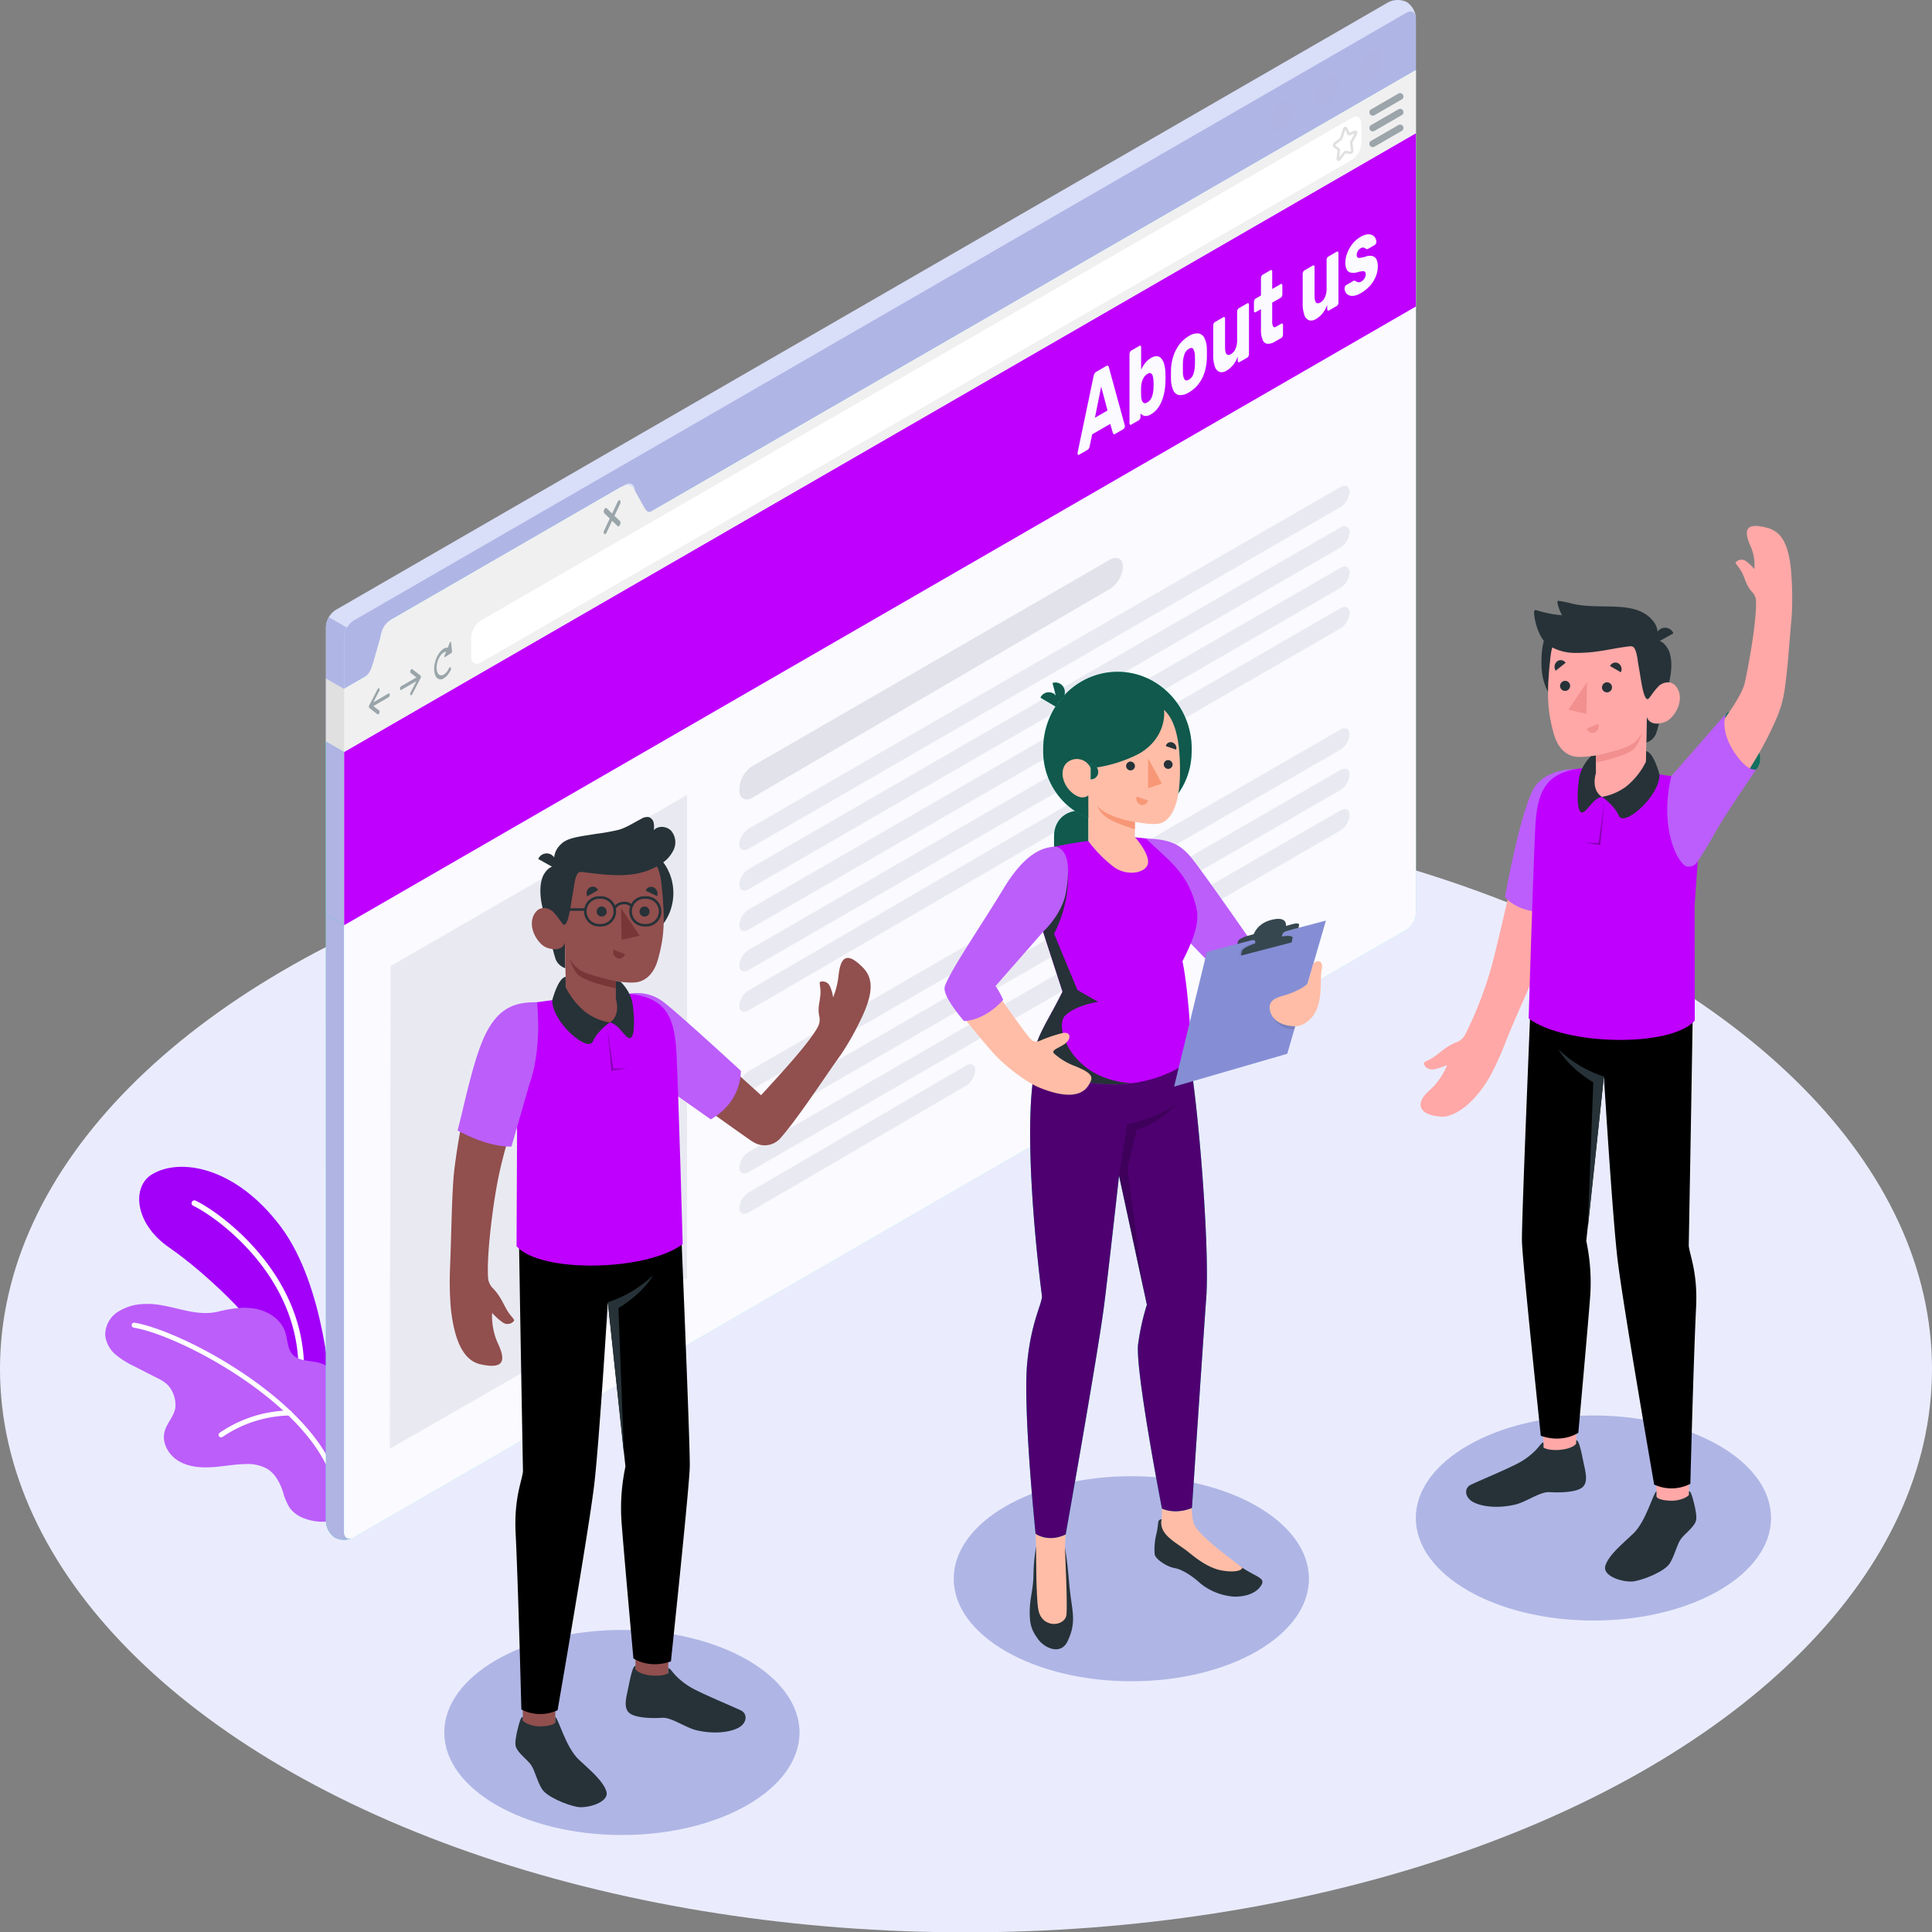 <svg xmlns="http://www.w3.org/2000/svg" width="679.146" height="679.26" viewBox="0 0 679.146 679.26">
  <rect x="0" y="0" width="679.146" height="679.26" fill="#808080" stroke="none"/>
  <g id="_3026239" data-name="3026239" transform="translate(-7.8 -17.291)">
    <g id="Floor" transform="translate(7.8 300.489)">
      <ellipse id="Floor_6_" cx="339.573" cy="198.031" rx="339.573" ry="198.031" fill="#eaecfd"/>
    </g>
    <g id="Shadows" transform="translate(163.974 514.865)">
      <ellipse id="Shadow_11_" cx="62.438" cy="36.044" rx="62.438" ry="36.044" transform="translate(179.078 21.346)" fill="#afb6e5"/>
      <ellipse id="Shadow_28_" cx="62.438" cy="36.044" rx="62.438" ry="36.044" transform="translate(341.516)" fill="#afb6e5"/>
      <ellipse id="Shadow_29_" cx="62.438" cy="36.044" rx="62.438" ry="36.044" transform="translate(0 75.391)" fill="#afb6e5"/>
    </g>
    <g id="Plants" transform="translate(44.777 427.45)">
      <g id="Plants_1_">
        <g id="XMLID_3168_" transform="translate(11.949)">
          <path id="XMLID_3172_" d="M122.231,492.465s-1.641-38.122-17.607-59.322-35.566-24.265-45.289-18.292c-7.084,4.352-6.129,17.264,6.139,25.7s35.909,29.895,39.6,43.918Z" transform="translate(-54.902 -412.154)" fill="#a200f9"/>
          <g id="XMLID_3169_" transform="translate(18.416 11.811)">
            <path id="XMLID_3170_" d="M111.053,486.467a.976.976,0,0,1-.924-1.028C111.77,450.859,81.418,429.3,73.2,425.41a.992.992,0,1,1,.841-1.8c8.466,4,39.752,26.238,38.059,61.909a1,1,0,0,1-1.039.945Z" transform="translate(-72.631 -423.525)" fill="#fff"/>
          </g>
        </g>
        <g id="XMLID_3162_" transform="translate(0 48.192)">
          <path id="XMLID_3167_" d="M115.083,478.629c-2.223-.322-4.373-.717-5.827-2.327-1.859-2.046-1.7-5.163-2.555-7.8-1.4-4.311-5.661-7.24-10.1-8.164s-9.058-.166-13.462.914c-8.9,2.181-17.451-3.293-26.374-2.649a17.825,17.825,0,0,0-9.037,2.825,9.626,9.626,0,0,0-4.321,8.092,10.305,10.305,0,0,0,3.677,6.866,30.825,30.825,0,0,0,6.752,4.217l7.822,3.989a13.934,13.934,0,0,1,3.636,2.358,10.428,10.428,0,0,1,2.732,8.341c-.6,2.981-3.054,5.318-3.781,8.279-.956,3.885,1.413,8.029,4.82,10.128s7.6,2.493,11.592,2.264,7.946-1.028,11.945-1.1a14.156,14.156,0,0,1,7.791,1.693c2.794,1.735,4.415,4.851,5.474,7.967a20.762,20.762,0,0,0,2.451,5.817,11.284,11.284,0,0,0,5.318,3.7,18.109,18.109,0,0,0,12.465-.021c3.3-1.267,4.913-5,6.139-8.216a28.567,28.567,0,0,0,1.735-10.543,67.588,67.588,0,0,0-6.139-26.768c-1.859-3.864-4.55-7.728-8.632-9.068A26.324,26.324,0,0,0,115.083,478.629Z" transform="translate(-43.398 -458.549)" fill="#bc5efa"/>
          <g id="XMLID_3165_" transform="translate(9.286 6.605)">
            <path id="XMLID_3166_" d="M123.379,519.828a.88.88,0,0,1-.831-.592c-9.307-26.685-53.36-49.922-69.471-52.581a.879.879,0,0,1,.28-1.735c16.412,2.711,61.337,26.446,70.842,53.734a.876.876,0,0,1-.54,1.122A.643.643,0,0,1,123.379,519.828Z" transform="translate(-52.338 -464.908)" fill="#fff"/>
          </g>
          <g id="XMLID_3163_" transform="translate(39.86 37.468)">
            <path id="XMLID_3164_" d="M82.653,504.062a.86.86,0,0,1-.7-.343.871.871,0,0,1,.166-1.236A44.53,44.53,0,0,1,106.6,494.62h.021a.883.883,0,0,1,.021,1.766,43.361,43.361,0,0,0-23.434,7.5A.936.936,0,0,1,82.653,504.062Z" transform="translate(-81.771 -494.62)" fill="#fff"/>
          </g>
        </g>
      </g>
    </g>
    <g id="Window" transform="translate(122.373 17.291)">
      <g id="XMLID_3538_">
        <g id="XMLID_4068_">
          <path id="XMLID_4261_" d="M121.3,557.827a7.291,7.291,0,0,1-3.189-5.775V237.606a7.542,7.542,0,0,1,3.407-5.9L491.453,18.142a7.314,7.314,0,0,1,6.6-.125,7.291,7.291,0,0,1,3.189,5.775V338.239a7.542,7.542,0,0,1-3.407,5.9L127.895,557.7A7.314,7.314,0,0,1,121.3,557.827Z" transform="translate(-118.1 -17.291)" fill="#d9def9"/>
          <path id="XMLID_4259_" d="M127.241,548.274a.409.409,0,0,1-.145.052,1.446,1.446,0,0,1-.332.125,1.749,1.749,0,0,1-.249.083,2.2,2.2,0,0,1-.467.114,1.04,1.04,0,0,1-.312.062c-.156.031-.343.062-.519.083a6.6,6.6,0,0,1-3.916-.675,7.259,7.259,0,0,1-3.189-5.765L118.1,268.2l6.4,3.7V546.02c0,1.537.769,2.441,1.89,2.441a1.732,1.732,0,0,0,.457-.062.125.125,0,0,0,.083-.021A1.37,1.37,0,0,0,127.241,548.274Z" transform="translate(-118.1 -7.572)" fill="#27debf"/>
          <path id="XMLID_2826_" d="M127.241,548.274a.409.409,0,0,1-.145.052,1.446,1.446,0,0,1-.332.125,1.749,1.749,0,0,1-.249.083,2.2,2.2,0,0,1-.467.114,1.04,1.04,0,0,1-.312.062c-.156.031-.343.062-.519.083a6.6,6.6,0,0,1-3.916-.675,7.259,7.259,0,0,1-3.189-5.765L118.1,268.2l6.4,3.7V546.02c0,1.537.769,2.441,1.89,2.441a1.732,1.732,0,0,0,.457-.062.125.125,0,0,0,.083-.021A1.37,1.37,0,0,0,127.241,548.274Z" transform="translate(-118.1 -7.572)" fill="#afb4e2"/>
          <path id="XMLID_2360_" d="M124.5,271.888l-6.4-3.687v60.88l6.4,3.729Z" transform="translate(-118.1 -7.572)" fill="#27debf"/>
          <path id="XMLID_2359_" d="M124.5,271.888l-6.4-3.687v60.88l6.4,3.729Z" transform="translate(-118.1 -7.572)" fill="#afb4e2"/>
          <path id="XMLID_4258_" d="M125.485,229.848a6.9,6.9,0,0,0-.987,3.345v40.324l-6.4-3.7v-40.3a2.581,2.581,0,0,1,.021-.405,8.6,8.6,0,0,1,.145-.852,8.319,8.319,0,0,1,.852-2.109Z" transform="translate(-118.1 -9.201)" fill="#afb6e5"/>
          <path id="XMLID_4257_" d="M500.989,23.641V41.829L229.816,198.377c-1.87,1.08-3.4.208-3.4-1.963v-6.887c0-2.171-1.527-3.054-3.407-1.963l-82.58,47.678a7.5,7.5,0,0,0-3.407,5.9v6.887a7.559,7.559,0,0,1-3.4,5.9l-9.369,5.412V241.152a7.559,7.559,0,0,1,3.4-5.9L497.592,21.667C499.462,20.587,500.989,21.47,500.989,23.641Z" transform="translate(-117.861 -17.139)" fill="#afb6e5"/>
          <path id="XMLID_4256_" d="M501,337.318a7.542,7.542,0,0,1-3.407,5.9L127.647,556.782c-1.87,1.08-3.4.208-3.4-1.963V258.551l9.369-5.412c1.87-1.08,4.924-17.6,6.8-18.676l81.208-46.878c1.891-1.08,6.316,11.1,8.185,10.013L500.989,41.06V63.2Z" transform="translate(-117.862 -16.37)" fill="#27debf"/>
          <path id="XMLID_2824_" d="M501,337.318a7.542,7.542,0,0,1-3.407,5.9L127.647,556.782c-1.87,1.08-3.4.208-3.4-1.963V258.551l9.369-5.412c1.87-1.08,4.924-17.6,6.8-18.676l81.208-46.878c1.891-1.08,6.316,11.1,8.185,10.013L500.989,41.06V63.2Z" transform="translate(-117.862 -16.37)" fill="#fff" opacity="0.9"/>
          <path id="XMLID_3171_" d="M501,337.318a7.542,7.542,0,0,1-3.407,5.9L127.647,556.782c-1.87,1.08-3.4.208-3.4-1.963V258.551l9.369-5.412c1.87-1.08,4.924-17.6,6.8-18.676l81.208-46.878c1.891-1.08,6.316,11.1,8.185,10.013L500.989,41.06V63.2Z" transform="translate(-117.862 -16.37)" fill="#fafaff"/>
          <path id="XMLID_2357_" d="M124.26,279.861v60.922L500.989,123.3V62.36Z" transform="translate(-117.861 -15.545)" fill="#bf00ff"/>
          <path id="XMLID_4249_" d="M500.989,41.06V63.2L124.26,280.686V258.551l7-4.051c1.87-1.08,2.5-2.732,3.4-5.9l2.368-8.237c.748-2.857,1.527-4.809,3.407-5.9l81.2-46.878c1.89-1.08,3.355-1.2,4.789,1.163l2.908,5.287c1.07,1.849,1.6,2.929,3.469,1.849Z" transform="translate(-117.861 -16.37)" fill="#f0f0f0"/>
          <g id="XMLID_4245_" transform="translate(332.042 17.324)">
            <path id="XMLID_4248_" d="M471.73,34.552c2.368-1.361,4.28-.26,4.28,2.472a9.472,9.472,0,0,1-4.28,7.417c-2.368,1.361-4.28.26-4.28-2.472A9.472,9.472,0,0,1,471.73,34.552Z" transform="translate(-436.61 -33.969)" fill="#afb4e2"/>
            <path id="XMLID_4247_" d="M456.89,43.1c2.368-1.361,4.28-.26,4.28,2.472a9.472,9.472,0,0,1-4.28,7.417c-2.368,1.361-4.28.26-4.28-2.472A9.476,9.476,0,0,1,456.89,43.1Z" transform="translate(-437.185 -33.638)" fill="#afb4e2"/>
            <path id="XMLID_4246_" d="M442.04,51.662c2.368-1.361,4.28-.26,4.28,2.472a9.472,9.472,0,0,1-4.28,7.417c-2.368,1.361-4.28.26-4.28-2.472A9.5,9.5,0,0,1,442.04,51.662Z" transform="translate(-437.76 -33.306)" fill="#afb4e2"/>
          </g>
          <path id="XMLID_4244_" d="M139.548,252.05l-5.339,3.085,2.036-3.916a.984.984,0,0,0,.042-.956c-.156-.187-.426-.052-.6.291l-2.9,5.578c0,.01,0,.01-.01.021a1.225,1.225,0,0,0-.073.208.15.15,0,0,0-.021.073,1.4,1.4,0,0,0-.042.291.629.629,0,0,0,.042.249c.01.021.021.021.021.042a.31.31,0,0,0,.073.114.01.01,0,0,0,.01.01l2.9,2.233a.234.234,0,0,0,.28,0,.92.92,0,0,0,.322-.415.861.861,0,0,0-.042-.914l-2.036-1.569,5.339-3.085a1.12,1.12,0,0,0,.426-.914C139.973,252.1,139.776,251.915,139.548,252.05Z" transform="translate(-117.537 -8.27)" fill="#455a64" opacity="0.5"/>
          <path id="XMLID_4223_" d="M143.6,249.725l5.339-3.085-2.036-1.569c-.177-.135-.2-.54-.042-.914s.426-.551.6-.415l2.9,2.233a.01.01,0,0,0,.01.01.429.429,0,0,1,.073.114.054.054,0,0,1,.021.042.831.831,0,0,1,.042.249.939.939,0,0,1-.042.291.15.15,0,0,0-.021.073,1.223,1.223,0,0,1-.073.208c0,.01,0,.01-.01.021l-2.9,5.578a.8.8,0,0,1-.28.322.23.23,0,0,1-.322-.042.984.984,0,0,1,.042-.956l2.036-3.916-5.339,3.085c-.239.135-.426-.052-.426-.415A1.12,1.12,0,0,1,143.6,249.725Z" transform="translate(-117.129 -8.521)" fill="#455a64" opacity="0.5"/>
          <path id="XMLID_4222_" d="M160.682,234.7c-.031-.322-.312-.28-.457.073l-.727,1.787c-1.246-.135-2.763,1.08-3.781,3.241-1.319,2.8-1.319,6.118,0,7.385a1.9,1.9,0,0,0,2.4.145,6.563,6.563,0,0,0,2.4-2.908.92.92,0,0,0,0-.935c-.166-.166-.436,0-.613.353-.987,2.088-2.6,3.023-3.584,2.067s-.987-3.428,0-5.516c.706-1.485,1.714-2.368,2.6-2.42l-.551,1.35c-.145.353-.01.675.208.53l2.181-1.423a.677.677,0,0,0,.239-.6Z" transform="translate(-116.681 -8.878)" fill="#455a64" opacity="0.5"/>
          <path id="XMLID_4221_" d="M215.88,192.055l1.953-4.124a1.272,1.272,0,0,0,0-1.288c-.229-.218-.6-.01-.831.478l-1.942,4.124-1.942-1.87c-.229-.218-.6-.01-.831.478a1.272,1.272,0,0,0,0,1.288l1.953,1.87-1.953,4.124a1.272,1.272,0,0,0,0,1.288.315.315,0,0,0,.415.021,1.06,1.06,0,0,0,.415-.509l1.942-4.124L217,195.68a.315.315,0,0,0,.415.021,1.06,1.06,0,0,0,.415-.509,1.272,1.272,0,0,0,0-1.288Z" transform="translate(-114.458 -10.734)" fill="#455a64" opacity="0.5"/>
          <path id="XMLID_4220_" d="M167.28,246.65v-6.887a7.542,7.542,0,0,1,3.407-5.9L476.761,57.247c1.88-1.08,3.407-.208,3.407,1.963V66.1a7.542,7.542,0,0,1-3.407,5.9L170.687,248.614C168.807,249.694,167.28,248.821,167.28,246.65Z" transform="translate(-116.195 -15.761)" fill="#fff"/>
          <g id="XMLID_4216_" transform="translate(353.928 44.528)">
            <path id="XMLID_4217_" d="M460.835,72.241a.627.627,0,0,1-.249-.052.79.79,0,0,1-.426-.883l.343-2.857c0-.01,0-.021.01-.021l-1.381-1a.771.771,0,0,1-.3-.644,1.381,1.381,0,0,1,.509-1.08l1.994-1.537a.453.453,0,0,0,.135-.229l.893-2.929a1.115,1.115,0,0,1,.883-.852.647.647,0,0,1,.644.395h0l.81,1.714,1.807-.7a.664.664,0,0,1,.748.166,1.089,1.089,0,0,1,.021,1.215l-1.444,2.711a.452.452,0,0,0-.062.249l.343,2.451a1.432,1.432,0,0,1-.384,1.111.816.816,0,0,1-.675.27l-1.787-.218-1.735,2.327A.876.876,0,0,1,460.835,72.241Zm-1.111-5.474,1.382,1a.834.834,0,0,1,.291.81l-.28,2.358,1.5-1.9a.859.859,0,0,1,.769-.374l1.787.218c-.031-.031.083-.239.062-.364l-.343-2.462a1.353,1.353,0,0,1,.156-.789l1.444-2.711-1.652.634a.661.661,0,0,1-.862-.343l-.748-1.579a.036.036,0,0,1-.01.021l-.893,2.929a1.36,1.36,0,0,1-.447.675l-1.994,1.537A.6.6,0,0,0,459.723,66.766Z" transform="translate(-458.83 -60.158)" fill="#e0e0e0"/>
          </g>
          <g id="XMLID_4071_" transform="translate(366.808 32.76)" opacity="0.5">
            <g id="XMLID_4207_" transform="translate(0)">
              <path id="XMLID_4214_" d="M472.4,56.714a1.164,1.164,0,0,1-1.018-.592,1.176,1.176,0,0,1,.436-1.61l9.577-5.526a1.18,1.18,0,1,1,1.174,2.046L473,56.558A1.2,1.2,0,0,1,472.4,56.714Z" transform="translate(-471.229 -48.829)" fill="#455a64"/>
            </g>
            <g id="XMLID_4201_" transform="translate(0 5.521)">
              <path id="XMLID_4203_" d="M472.4,62.034a1.164,1.164,0,0,1-1.018-.592,1.176,1.176,0,0,1,.436-1.61l9.577-5.526a1.18,1.18,0,1,1,1.174,2.046L473,61.878A1.2,1.2,0,0,1,472.4,62.034Z" transform="translate(-471.229 -54.144)" fill="#455a64"/>
            </g>
            <g id="XMLID_4072_" transform="translate(0 11.058)">
              <path id="XMLID_4073_" d="M472.4,67.364a1.164,1.164,0,0,1-1.018-.592,1.176,1.176,0,0,1,.436-1.61l9.577-5.526a1.18,1.18,0,1,1,1.174,2.046L473,67.208A1.2,1.2,0,0,1,472.4,67.364Z" transform="translate(-471.229 -59.474)" fill="#455a64"/>
            </g>
          </g>
          <path id="XMLID_4070_" d="M124.5,250.577v22.135l-6.4-3.687V246.9Z" transform="translate(-118.1 -8.397)" fill="#e0e0e0"/>
        </g>
        <g id="XMLID_3803_" transform="translate(264.223 82.373)">
          <g id="XMLID_8_">
            <path id="Path_2922" data-name="Path 2922" d="M372.969,172.358a.257.257,0,0,1-.343-.042.583.583,0,0,1-.156-.447,3.39,3.39,0,0,1,.021-.343l5.6-26.768a2.871,2.871,0,0,1,.3-.883,1.593,1.593,0,0,1,.634-.675l3.521-2.036c.27-.156.478-.177.634-.052a.9.9,0,0,1,.3.54l5.568,20.318a.824.824,0,0,1,.052.3,1.451,1.451,0,0,1-.156.623,1,1,0,0,1-.374.457l-2.929,1.693q-.358.2-.53.031a.738.738,0,0,1-.228-.364l-.925-3.2-6.357,3.667-.9,4.259a2.816,2.816,0,0,1-.218.623,1.327,1.327,0,0,1-.571.6Zm5.6-13.015,4.425-2.555-2.233-8.383Z" transform="translate(-372.47 -94.87)" fill="#fafaff"/>
            <path id="Path_2923" data-name="Path 2923" d="M397.6,158.379a3.392,3.392,0,0,1-2.223.592,2.453,2.453,0,0,1-1.465-.914v1.174a1.729,1.729,0,0,1-.177.758,1.136,1.136,0,0,1-.416.5l-2.69,1.558a.325.325,0,0,1-.426-.01.74.74,0,0,1-.166-.561V137.282a1.72,1.72,0,0,1,.166-.758,1.177,1.177,0,0,1,.426-.509l2.908-1.672a.325.325,0,0,1,.426.01.74.74,0,0,1,.166.561v7.842a11.432,11.432,0,0,1,1.444-2.389,7.039,7.039,0,0,1,2.036-1.776,3.7,3.7,0,0,1,2.109-.613,2.22,2.22,0,0,1,1.558.841,5.473,5.473,0,0,1,1,2.14,14.744,14.744,0,0,1,.405,3.324c.01.457.021.873.021,1.246s-.01.821-.021,1.319a21.516,21.516,0,0,1-.415,3.885,17.006,17.006,0,0,1-1.008,3.293,10.406,10.406,0,0,1-1.548,2.576A7.839,7.839,0,0,1,397.6,158.379Zm-1.288-4.176a3.473,3.473,0,0,0,1.267-1.246,5.824,5.824,0,0,0,.654-1.776,13.349,13.349,0,0,0,.249-2.088q.047-1.169,0-2.275a8.614,8.614,0,0,0-.249-1.8,1.541,1.541,0,0,0-.654-1.018c-.3-.166-.727-.093-1.267.218a3.515,3.515,0,0,0-1.215,1.195,5.857,5.857,0,0,0-.717,1.693,8.106,8.106,0,0,0-.26,1.859c-.01.478-.021.935-.021,1.371s.01.9.021,1.382a6.577,6.577,0,0,0,.239,1.693,1.553,1.553,0,0,0,.7.976C395.369,154.577,395.795,154.5,396.314,154.2Z" transform="translate(-371.789 -95.132)" fill="#fafaff"/>
            <path id="Path_2924" data-name="Path 2924" d="M410.375,150.854a5.441,5.441,0,0,1-3.365.956,2.754,2.754,0,0,1-2.1-1.631,9.608,9.608,0,0,1-.821-3.947c-.021-.478-.021-1.028-.021-1.652s.01-1.174.021-1.641a17.333,17.333,0,0,1,.862-4.934,13.7,13.7,0,0,1,2.129-4.051,11.4,11.4,0,0,1,3.293-2.9,5.36,5.36,0,0,1,3.324-.924,2.85,2.85,0,0,1,2.129,1.589,9.144,9.144,0,0,1,.862,3.937c.01.457.021,1,.021,1.62s-.01,1.184-.021,1.683a18.4,18.4,0,0,1-.821,4.892,12.941,12.941,0,0,1-2.1,4.051A11.508,11.508,0,0,1,410.375,150.854Zm0-4.477a3.544,3.544,0,0,0,1.558-1.891,10.59,10.59,0,0,0,.561-3.293c.01-.374.021-.873.021-1.485s-.01-1.091-.021-1.454a5.509,5.509,0,0,0-.561-2.628c-.322-.488-.841-.519-1.558-.1a3.613,3.613,0,0,0-1.548,1.9,9.83,9.83,0,0,0-.551,3.272c-.021.374-.021.873-.021,1.475s.01,1.1.021,1.454a5.123,5.123,0,0,0,.551,2.649C409.16,146.751,409.669,146.782,410.375,146.377Z" transform="translate(-371.246 -95.294)" fill="#fafaff"/>
            <path id="Path_2925" data-name="Path 2925" d="M423.034,143.615a2.99,2.99,0,0,1-2.42.447,2.836,2.836,0,0,1-1.652-1.849,11.822,11.822,0,0,1-.592-4.186V127.8a1.72,1.72,0,0,1,.166-.758,1.112,1.112,0,0,1,.426-.509l2.981-1.714a.326.326,0,0,1,.426.01.739.739,0,0,1,.166.561V135.4q0,3.6,2.1,2.379a3.844,3.844,0,0,0,1.558-1.839,7.216,7.216,0,0,0,.582-2.992V122.934a1.72,1.72,0,0,1,.166-.758,1.111,1.111,0,0,1,.426-.509l2.981-1.714a.326.326,0,0,1,.426.01.74.74,0,0,1,.166.561v17.233a1.72,1.72,0,0,1-.166.758,1.112,1.112,0,0,1-.426.509l-2.763,1.6a.326.326,0,0,1-.415-.021.738.738,0,0,1-.177-.561V138.65a10.445,10.445,0,0,1-1.61,2.929A8.124,8.124,0,0,1,423.034,143.615Z" transform="translate(-370.692 -95.69)" fill="#fafaff"/>
            <path id="Path_2926" data-name="Path 2926" d="M439.546,133.839a4.585,4.585,0,0,1-2.628.769,2.108,2.108,0,0,1-1.7-1.361,9.241,9.241,0,0,1-.592-3.781v-7.043l-1.859,1.07a.342.342,0,0,1-.436,0,.7.7,0,0,1-.177-.561v-2.971a1.729,1.729,0,0,1,.177-.758,1.128,1.128,0,0,1,.436-.509l1.859-1.07v-6.045a1.73,1.73,0,0,1,.177-.758,1.136,1.136,0,0,1,.415-.5l2.763-1.6a.325.325,0,0,1,.426.01.74.74,0,0,1,.166.561v6.045l2.981-1.714a.325.325,0,0,1,.426.01.784.784,0,0,1,.166.561v2.971a1.72,1.72,0,0,1-.166.758,1.111,1.111,0,0,1-.426.509l-2.981,1.714v6.523a3.834,3.834,0,0,0,.312,1.8c.208.374.561.415,1.049.125l1.839-1.059a.326.326,0,0,1,.426.01.739.739,0,0,1,.166.561v3.189a1.72,1.72,0,0,1-.166.758,1.111,1.111,0,0,1-.426.509Z" transform="translate(-370.158 -96.125)" fill="#fafaff"/>
            <path id="Path_2927" data-name="Path 2927" d="M453.314,126.135a2.99,2.99,0,0,1-2.42.447,2.836,2.836,0,0,1-1.652-1.849,11.822,11.822,0,0,1-.592-4.186V110.315a1.72,1.72,0,0,1,.166-.758,1.112,1.112,0,0,1,.426-.509l2.981-1.714a.326.326,0,0,1,.426.01.739.739,0,0,1,.166.561v10.013q0,3.6,2.1,2.379a3.843,3.843,0,0,0,1.558-1.839,7.054,7.054,0,0,0,.582-2.992V105.454a1.72,1.72,0,0,1,.166-.758,1.112,1.112,0,0,1,.426-.509l2.981-1.714a.326.326,0,0,1,.426.01.74.74,0,0,1,.166.561v17.233a1.72,1.72,0,0,1-.166.758,1.112,1.112,0,0,1-.426.509l-2.763,1.6a.326.326,0,0,1-.416-.021.739.739,0,0,1-.177-.561V121.17a10.444,10.444,0,0,1-1.61,2.929A8.286,8.286,0,0,1,453.314,126.135Z" transform="translate(-369.519 -96.367)" fill="#fafaff"/>
            <path id="Path_2928" data-name="Path 2928" d="M468.575,117.23a6.762,6.762,0,0,1-2.628.987,3.085,3.085,0,0,1-1.766-.28,2.415,2.415,0,0,1-1.008-1.008,2.785,2.785,0,0,1-.353-1.2,1.625,1.625,0,0,1,.166-.779,1.119,1.119,0,0,1,.405-.509l2.711-1.568c.052-.031.083-.042.114-.031a1.192,1.192,0,0,1,.145.062,2.066,2.066,0,0,1,.623.28,1.806,1.806,0,0,0,.717.27,1.571,1.571,0,0,0,.976-.27,3.377,3.377,0,0,0,1.122-1.049,2.579,2.579,0,0,0,.457-1.475,1.33,1.33,0,0,0-.218-.852,1.072,1.072,0,0,0-.873-.249,8.344,8.344,0,0,0-1.963.405,5.227,5.227,0,0,1-2.171.093A2.039,2.039,0,0,1,463.6,109a5.121,5.121,0,0,1-.5-2.514,9.576,9.576,0,0,1,.613-3.179,12.188,12.188,0,0,1,1.807-3.262,9.934,9.934,0,0,1,2.929-2.555,5.964,5.964,0,0,1,2.389-.883,3.09,3.09,0,0,1,1.714.27,2.525,2.525,0,0,1,1.06.966A2.681,2.681,0,0,1,474,99.093a1.429,1.429,0,0,1-.145.727,1.053,1.053,0,0,1-.384.5l-2.472,1.433a.321.321,0,0,1-.187.052.4.4,0,0,1-.166-.031,1.556,1.556,0,0,1-.571-.26,1.579,1.579,0,0,0-.665-.27,1.449,1.449,0,0,0-.956.26,2.609,2.609,0,0,0-1,1.018,2.752,2.752,0,0,0-.353,1.34,1.2,1.2,0,0,0,.208.758c.135.2.415.28.831.249a10.013,10.013,0,0,0,1.963-.405,4.166,4.166,0,0,1,2.618-.208,2.207,2.207,0,0,1,1.382,1.288,5.82,5.82,0,0,1,.405,2.275,9.751,9.751,0,0,1-.675,3.511,11.072,11.072,0,0,1-2.015,3.272A12.7,12.7,0,0,1,468.575,117.23Z" transform="translate(-368.97 -96.592)" fill="#fafaff"/>
          </g>
        </g>
        <g id="XMLID_3542_" transform="translate(22.437 170.754)">
          <path id="XMLID_3210_" d="M140,346.463,244.2,286.31V456.164L139.7,516.151Z" transform="translate(-139.7 -177.624)" fill="#555a75" opacity="0.1"/>
          <g id="XMLID_3281_" transform="translate(122.872)">
            <path id="XMLID_3211_" d="M262.58,279.29l125.7-72.566c2.524-1.454,4.57-.353,4.57,2.472a10.041,10.041,0,0,1-4.56,7.78L262.57,290.363c-2.524,1.475-4.56.3-4.56-2.618v-.53A10.053,10.053,0,0,1,262.58,279.29Z" transform="translate(-257.989 -180.732)" fill="#555a75" opacity="0.15"/>
            <path id="XMLID_3279_" d="M261.272,302.225,469.259,182.148c1.807-1.039,3.262-.3,3.262,1.652a7,7,0,0,1-3.272,5.422L261.262,309.3c-1.807,1.039-3.272.3-3.272-1.652A7.008,7.008,0,0,1,261.272,302.225Z" transform="translate(-257.99 -181.677)" fill="#555a75" opacity="0.1"/>
            <path id="XMLID_3283_" d="M261.272,315.905,469.259,195.828c1.807-1.039,3.262-.3,3.262,1.652a7,7,0,0,1-3.272,5.422L261.262,322.979c-1.807,1.039-3.272.3-3.272-1.652A7.008,7.008,0,0,1,261.272,315.905Z" transform="translate(-257.99 -181.147)" fill="#555a75" opacity="0.1"/>
            <path id="XMLID_3291_" d="M261.272,329.575,469.258,209.5c1.807-1.039,3.262-.3,3.262,1.652a7,7,0,0,1-3.272,5.422L261.272,336.66c-1.807,1.039-3.272.3-3.272-1.652A7.031,7.031,0,0,1,261.272,329.575Z" transform="translate(-257.99 -180.617)" fill="#555a75" opacity="0.1"/>
            <path id="XMLID_3292_" d="M261.272,343.255,469.259,223.178c1.807-1.039,3.262-.3,3.262,1.652a7,7,0,0,1-3.272,5.422L261.262,350.329c-1.807,1.039-3.272.3-3.272-1.652A7.024,7.024,0,0,1,261.272,343.255Z" transform="translate(-257.99 -180.088)" fill="#555a75" opacity="0.1"/>
            <path id="XMLID_3293_" d="M261.272,355.607l145.111-84.449c1.807-1.039,3.262-.3,3.262,1.652a7,7,0,0,1-3.272,5.422L261.262,362.681c-1.807,1.039-3.272.3-3.272-1.652A7.024,7.024,0,0,1,261.272,355.607Z" transform="translate(-257.99 -178.229)" fill="#555a75" opacity="0.1"/>
            <path id="XMLID_3543_" d="M261.272,384.3,469.259,264.218c1.807-1.039,3.262-.3,3.262,1.652a7,7,0,0,1-3.272,5.422L261.262,391.369c-1.807,1.039-3.272.3-3.272-1.652A7.008,7.008,0,0,1,261.272,384.3Z" transform="translate(-257.99 -178.498)" fill="#555a75" opacity="0.1"/>
            <path id="XMLID_3544_" d="M261.272,397.975,469.259,277.9c1.807-1.039,3.262-.3,3.262,1.652a7,7,0,0,1-3.272,5.422L261.262,405.049c-1.807,1.039-3.272.3-3.272-1.652A7.008,7.008,0,0,1,261.272,397.975Z" transform="translate(-257.99 -177.968)" fill="#555a75" opacity="0.1"/>
            <path id="XMLID_3553_" d="M261.272,411.655,469.259,291.578c1.807-1.039,3.262-.3,3.262,1.652a7,7,0,0,1-3.272,5.422L261.262,418.729c-1.807,1.039-3.272.3-3.272-1.652A7.035,7.035,0,0,1,261.272,411.655Z" transform="translate(-257.99 -177.438)" fill="#555a75" opacity="0.1"/>
            <path id="XMLID_3554_" d="M261.272,422.521l76.409-44.6c1.807-1.039,3.262-.3,3.262,1.652a7,7,0,0,1-3.272,5.422l-76.409,44.6c-1.807,1.039-3.272.3-3.272-1.652A7.035,7.035,0,0,1,261.272,422.521Z" transform="translate(-257.99 -174.094)" fill="#555a75" opacity="0.1"/>
          </g>
        </g>
      </g>
    </g>
    <g id="Character_3" transform="translate(507.178 202.174)">
      <g id="XMLID_3461_">
        <g id="XMLID_3988_" transform="translate(0 85.47)">
          <path id="XMLID_3991_" d="M530.265,344.813c11.052-35.888,21.813-59.52,10.855-66.843h0c-10.211,1.891-14.781,6.939-16.952,20.4-2.275,14.116-7.011,33.78-9.775,45.143a133.688,133.688,0,0,1-10.19,27.4,5.775,5.775,0,0,1-3.012,2.649c-3.407,1.33-5.048,3.075-7.822,5.059-2.181,1.558-3.781,1.724-3.677,2.379.125.841,1.111,2.348,3.417,2.1a21.156,21.156,0,0,0,4.757-1.527,23.688,23.688,0,0,1-5.952,8.694c-5.339,4.467-4.55,8.944,4.061,9.463,3.085.187,10.221-2.628,16.838-13.9a110.638,110.638,0,0,0,5.9-12.995C523.327,361.318,528.053,351.99,530.265,344.813Z" transform="translate(-488.555 -277.546)" fill="#ffa8a7"/>
          <path id="XMLID_3990_" d="M541.966,277.57s-8.507-.447-13.659,5.246-11.177,39.669-11.177,39.669,5.651,7.759,20.536,4.581Z" transform="translate(-487.449 -277.562)" fill="#bc5efc"/>
          <path id="XMLID_3989_" d="M541.966,277.57s-8.507-.447-13.659,5.246-11.177,39.669-11.177,39.669,5.651,7.759,20.536,4.581Z" transform="translate(-487.449 -277.562)" fill="#bc5efb" opacity="0.3"/>
        </g>
        <g id="XMLID_3945_" transform="translate(16.005 150.046)">
          <rect id="XMLID_3987_" width="11.426" height="20.37" transform="translate(66.901 176.492)" fill="#ffa8a7"/>
          <path id="XMLID_3986_" d="M541.677,509.394l-11.416.416-.571-21.564,11.987-.405Z" transform="translate(-502.967 -333.993)" fill="#ffa8a7"/>
          <path id="XMLID_3985_" d="M583.159,339.855c0,11.364-1.672,102.8-1.672,102.8.27,3.272,3.21,9.3,2.576,21.855-.862,17.056-2.015,61.888-2.015,61.888a14.5,14.5,0,0,1-12.725.26s-10.8-62.085-12.849-79c-1.786-14.75-4.82-64.433-4.82-64.433L545.463,441a70.172,70.172,0,0,1,1.413,18.915c-.53,7.822-4.207,48.54-4.207,48.54s-5.381,3.8-13.192,1.049c0,0-6.5-61.327-6.627-68.5-.145-8.175,3.8-101.266,3.8-101.266Z" transform="translate(-503.232 -339.73)"/>
          <path id="XMLID_3984_" d="M569.044,523.654v-1.7c-1.091.5-3.636,10.585-8.165,14.9-3.6,3.428-8.518,7.375-9.774,11.2-1.3,3.968,6.845,6.16,10.211,5.536,3.916-.717,10.689-3.594,12.392-6.253s2.5-6.586,3.885-8.528,4.57-4.124,5.318-6.378c.416-1.236-.073-3.958-.654-6.243-.53-2.109-1.1-4.415-1.8-4.217v1.3c-.831.956-3.127,1.911-5.713,2.015C573.085,525.336,569.023,524.983,569.044,523.654Z" transform="translate(-502.143 -332.672)" fill="#263238"/>
          <path id="XMLID_3983_" d="M531.133,505.479c-.592.021-1.08.893-2.389,2.368a24.847,24.847,0,0,1-6.721,5.038c-4.28,2.233-12.6,5.661-16.36,7.427-2.348,1.1-2.244,4.061.187,5.744s8.3,2.9,15.342,1.257c3.843-.893,8.84-4.591,12-4.383s9.079.156,11.416-1.527,1.4-5.256.738-8.331c-.717-3.355-1.62-8.59-2.69-8.362v1.153c-1.371,2.171-8.466,3.043-11.478,1.454Z" transform="translate(-503.963 -333.34)" fill="#263238"/>
          <path id="XMLID_3980_" d="M551.173,381.974a41.848,41.848,0,0,1-15.914-9.5s3.075,5.983,12.195,11.561L545.5,435.615Z" transform="translate(-502.751 -338.462)" fill="#263238"/>
        </g>
        <g id="XMLID_3920_" transform="translate(37.981 85.125)">
          <path id="XMLID_3931_" d="M577.129,280.294s8.944.821,8.31,17.846l-1.974,27.132.052,40.718c-8.4,9.515-45.642,8.819-58.4-.758,0,0,1.444-48.187,2.306-66.728.613-13.182,3.646-19.819,16.6-21.273l15.934.7Z" transform="translate(-525.12 -277.23)" fill="#bf00ff"/>
          <path id="XMLID_3921_" d="M551,288.78l-2.046,14.3L544.18,303l5.391.841Z" transform="translate(-524.382 -276.783)" opacity="0.3"/>
        </g>
        <g id="XMLID_3860_" transform="translate(39.878 26.332)">
          <path id="XMLID_3880_" d="M563.49,243.89c0,9.785-7.614,17.71-17,17.71s-16.589-7.936-17-17.71c-.748-17.295,7.614-17.71,17-17.71S563.49,234.106,563.49,243.89Z" transform="translate(-526.85 -220.414)" fill="#263238"/>
          <g id="XMLID_3871_">
            <path id="XMLID_3879_" d="M571.816,251.69s-2.607,12.766-3.656,14.864a5.564,5.564,0,0,1-3.21,2.69l.187-8.985Z" transform="translate(-525.475 -219.426)" fill="#263238"/>
            <path id="XMLID_3878_" d="M568.461,234.081s1.87-.467,3.854,2.638c1.7,2.659,2.088,8.642-.582,15.654l-4.913.592Z" transform="translate(-525.402 -220.109)" fill="#263238"/>
            <path id="XMLID_3877_" d="M566.717,253.258c.987.613,2.389-1.361,3.6-2.68s5.183-3.137,7.157,1.2c2.015,4.425-1.745,10.273-4.872,11.291-5.381,1.755-6.191-1.839-6.191-1.839L566,281.459c-7.147,11.052-23.33,10.657-17.513-.53l.01-6.149s-4.872.769-7.25.384c-3.958-.634-6.451-3.885-7.645-8.351-1.932-7.167-2.659-12.953-1.028-27.049,1.8-15.446,19.05-15.612,28.368-9.5S566.717,253.258,566.717,253.258Z" transform="translate(-526.764 -220.401)" fill="#ffa8a7"/>
            <path id="XMLID_3876_" d="M565.4,275.188a25.932,25.932,0,0,1-7,8.767,19.767,19.767,0,0,1-8.466,3.594s4.2,2.773,5.973,6.71,14.355-6.887,14.241-14.563c0,0-1.974-7.707-4.674-8.206Z" transform="translate(-526.056 -218.659)" fill="#263238"/>
            <path id="XMLID_3875_" d="M550.248,287.492s-3.874-1.922-2.14-8.372l.01-6.149-1.7.229a14.869,14.869,0,0,0-4.082,7.074c-.384,1.766-1.34,10.689.353,12.465C544.255,294.358,546.779,287.969,550.248,287.492Z" transform="translate(-526.375 -218.602)" fill="#263238"/>
            <path id="XMLID_3874_" d="M560.283,236.637a2.607,2.607,0,0,1,1.33.083c1.465.665,1.776,5.214,2.036,6.523.862,4.425,1.579,11.925,3.251,11.956.5.01,2.379-3.251,3.6-4.4,1.7-1.61-.488-16.194-.488-16.194a7.129,7.129,0,0,0-1.641-7.375c-3.054-3.511-7.863-4.28-12.257-4.519-5.173-.28-10.429.1-15.529-1.028a41.325,41.325,0,0,0-4.861-1.039.6.6,0,0,0-.447.073c-.166.135-.145.395-.1.6a15.592,15.592,0,0,0,1.61,4.373,39.757,39.757,0,0,1-8.943-1.755.863.863,0,0,0-.509-.052c-.343.1-.405.561-.384.914.208,3.667,1.942,9.172,4.913,11.333a17.143,17.143,0,0,0,8.829,2.784C548.7,239.109,553.666,237.426,560.283,236.637Z" transform="translate(-526.947 -220.629)" fill="#263238"/>
            <path id="XMLID_3873_" d="M568.4,235.017l5.962-3.334a3.23,3.23,0,0,0-4.508-1.558A3.8,3.8,0,0,0,568.4,235.017Z" transform="translate(-525.355 -220.277)" fill="#263238"/>
            <path id="XMLID_3872_" d="M547.89,273.267s8.84-1.849,11.925-3.563a10.361,10.361,0,0,0,4.269-4.4,14.83,14.83,0,0,1-2.431,5.194c-2.254,3.012-13.763,5.225-13.763,5.225Z" transform="translate(-526.135 -218.899)" fill="#f28f8f"/>
          </g>
          <g id="XMLID_3861_" transform="translate(7.208 20.835)">
            <path id="XMLID_3870_" d="M549.93,250.112a1.772,1.772,0,1,0,1.766-1.922A1.84,1.84,0,0,0,549.93,250.112Z" transform="translate(-533.265 -240.396)" fill="#263238"/>
            <path id="XMLID_3869_" d="M552.67,242.736l3.791,2.181a2.4,2.4,0,0,0-.883-3.137A2.07,2.07,0,0,0,552.67,242.736Z" transform="translate(-533.159 -240.655)" fill="#263238"/>
            <path id="XMLID_3868_" d="M548.811,262.31l-4.041,1.579a2.1,2.1,0,0,0,2.742,1.392A2.391,2.391,0,0,0,548.811,262.31Z" transform="translate(-533.465 -239.85)" fill="#f28f8f"/>
            <path id="XMLID_3864_" d="M534.306,244.4l3.459-2.773a2.038,2.038,0,0,0-3-.478A2.448,2.448,0,0,0,534.306,244.4Z" transform="translate(-533.886 -240.687)" fill="#263238"/>
            <path id="XMLID_3863_" d="M535.75,249.612a1.772,1.772,0,1,0,1.766-1.922A1.84,1.84,0,0,0,535.75,249.612Z" transform="translate(-533.814 -240.416)" fill="#263238"/>
            <path id="XMLID_3862_" d="M545.114,248.11l-.2,11.187-6.347-1.454Z" transform="translate(-533.705 -240.4)" fill="#f28f8f"/>
          </g>
        </g>
        <g id="XMLID_3463_" transform="translate(86.719)">
          <path id="XMLID_3856_" d="M591.98,258.961c2.545-3.376,7.707,4.124,10.1,9.3s2.42,8.1.467,10.159-5.651.81-9.359-4.093S590.525,261.465,591.98,258.961Z" transform="translate(-571.32 -192.845)" fill="#27debf"/>
          <path id="XMLID_3854_" d="M591.98,258.961c2.545-3.376,7.707,4.124,10.1,9.3s2.42,8.1.467,10.159-5.651.81-9.359-4.093S590.525,261.465,591.98,258.961Z" transform="translate(-571.32 -192.845)" opacity="0.5"/>
          <g id="XMLID_3852_" transform="translate(1.435)">
            <path id="XMLID_3853_" d="M610.6,262.4c-9,21.18-21.647,33.021-27.308,46.618-7.417-.509-13.192-18.4-7.676-26.062,0,0,21.7-23.5,23.662-32.731,1.745-8.2,4.093-21.72,3.885-28.638a4.792,4.792,0,0,0-1.33-3.075c-2.275-2.451-2.275-4.415-3.739-7.126-1.143-2.109-2.389-2.9-2.036-3.376a2.727,2.727,0,0,1,3.7-.27,14.027,14.027,0,0,1,2.8,2.69,15.583,15.583,0,0,0-1.278-7.936c-2.524-5.7-1.911-8.6,5.775-6.575,4.82,1.267,7.842,5.287,8.57,16.869a114.74,114.74,0,0,1,.083,14.47c-.831,8.912-1.371,18.209-2.472,25.594A39.334,39.334,0,0,1,610.6,262.4Z" transform="translate(-573.422 -195.279)" fill="#ffa8a7"/>
          </g>
          <path id="XMLID_3683_" d="M573.473,280.756l19.144-21.876s-2.275,5.339,2.711,13.1,7.946,6.419,7.946,6.419-11.3,16.5-14.324,22.011-6.17,10.18-6.17,10.18a3.62,3.62,0,0,1-3.573,1.953C576.382,312.531,568.934,300.066,573.473,280.756Z" transform="translate(-572.041 -192.816)" fill="#bc5efb"/>
          <path id="XMLID_3464_" d="M573.473,280.756l19.144-21.876s-2.275,5.339,2.711,13.1,7.946,6.419,7.946,6.419-11.3,16.5-14.324,22.011-6.17,10.18-6.17,10.18a3.62,3.62,0,0,1-3.573,1.953C576.382,312.531,568.934,300.066,573.473,280.756Z" transform="translate(-572.041 -192.816)" fill="#bc5efb" opacity="0.3"/>
        </g>
      </g>
    </g>
    <g id="Character_2" transform="translate(339.835 253.436)">
      <g id="XMLID_3992_" transform="translate(0)">
        <g id="XMLID_4622_" transform="translate(70.735 58.575)">
          <g id="XMLID_4625_" transform="translate(16.35 27.277)">
            <path id="XMLID_4626_" d="M424.43,327.28l9.016,12-9.681,11.1L411.29,335.787Z" transform="translate(-411.29 -327.28)" fill="#f28f8f"/>
          </g>
          <g id="XMLID_4623_">
            <path id="XMLID_4624_" d="M395.55,301.02c7.863.364,11.6,1.579,15.726,6.43,4.02,4.737,24.7,34.611,24.7,34.611s-3.636,10.2-11.6,9.328l-14.48-14.927Z" transform="translate(-395.55 -301.02)" fill="#bc5efa"/>
          </g>
        </g>
        <g id="XMLID_4609_" transform="translate(28.722 129.063)">
          <g id="XMLID_4617_" transform="translate(0.827 133.145)">
            <path id="XMLID_4619_" d="M358.5,540.88a57.648,57.648,0,0,0-.9,9.463c-.114,5.744-1.163,7.78-1.309,12.5-.156,5.391.769,7.406,2.96,10.429s7.926,5.775,10.346.654c2.451-5.183,2.109-8.476,1.34-13.753-.8-5.464-.9-8.486-1.371-12.652-.405-3.677-.9-6.461-.9-6.461Z" transform="translate(-355.885 -495.363)" fill="#263238"/>
            <path id="XMLID_4618_" d="M374.826,497.4,355.9,497.06c.28,12.631,2.285,33.666,2.618,45.517.062,2.233-.052,17.336.789,21.928,1.267,6.9,9.453,5.962,9.889,1.839s-.53-21.761-.5-23.59c-.073-7.6,3.49-27.443,5.36-41.093C374.14,501,374.743,498.057,374.826,497.4Z" transform="translate(-355.9 -497.06)" fill="#ffbda7"/>
          </g>
          <g id="XMLID_4612_" transform="translate(43.82 133.145)">
            <path id="XMLID_4614_" d="M400.995,531.42s-.976.052-1.132.852c-.187.945-.229,2.451-.623,4.01a22.466,22.466,0,0,0-.675,7.489c.332,1.766,4.352,4.394,7.1,4.851s6.638,3.189,8.8,5.214a21.09,21.09,0,0,0,12.236,4.809c4.6-.031,7.8-1.527,9.317-3.989,1.579-2.566-1.382-2.763-6.638-6.17-1.195-.779-2.555-1.652-4.082-2.649-8.32-5.443-11.374-8.351-13.722-13.794Z" transform="translate(-397.245 -495.729)" fill="#263238"/>
            <path id="XMLID_4613_" d="M411.7,529.791c-.135-3.916,1.87-32.731,1.87-32.731l-16.277,1.828c3.854,22.977,4.165,30.8,3.719,34.143h0a3.344,3.344,0,0,0-.1.966c.021,4.467,5.048,6.866,8.985,9.847,1.548,1.174,5.536,4.8,10.221,6.388,3.023,1.028,8.622,1.423,9.338-.416-4.778-3.656-11.291-8.424-15.093-12.589C412.528,535.234,411.843,533.707,411.7,529.791Z" transform="translate(-397.29 -497.06)" fill="#ffbda7"/>
          </g>
          <path id="XMLID_4611_" d="M360.325,371.705c-8.881,19.393.322,87.732.322,87.732-.27,3.147-3.864,9.338-5.2,23.195-1.589,16.37,2.929,60.195,2.929,60.195s4.321,3.231,10.6.229c0,0,11.457-64.391,13.514-80.668,1.787-14.2,5.235-45.434,5.235-45.434l9.775,45.362a83.842,83.842,0,0,0-3.1,14.023c-.924,9.577,8.393,57.619,8.393,57.619s4.363,2.306,10.564-.208c0,0,4.134-62.075,5-73.6,1.454-19.372-3.687-79.806-7.24-91.263Z" transform="translate(-355.104 -368.88)" fill="#27debf"/>
          <path id="XMLID_3191_" d="M360.325,371.705c-8.881,19.393.322,87.732.322,87.732-.27,3.147-3.864,9.338-5.2,23.195-1.589,16.37,2.929,60.195,2.929,60.195s4.321,3.231,10.6.229c0,0,11.457-64.391,13.514-80.668,1.787-14.2,5.235-45.434,5.235-45.434l9.775,45.362a83.842,83.842,0,0,0-3.1,14.023c-.924,9.577,8.393,57.619,8.393,57.619s4.363,2.306,10.564-.208c0,0,4.134-62.075,5-73.6,1.454-19.372-3.687-79.806-7.24-91.263Z" transform="translate(-355.104 -368.88)" fill="#4e0070"/>
          <path id="XMLID_4610_" d="M386.49,416.12l2.888-18.022s12.195-2.524,17.731-7.728c0,0-5.807,7.219-14.428,9.588l-3.241,13.867,5.661,42Z" transform="translate(-353.888 -368.048)" opacity="0.2"/>
        </g>
        <g id="XMLID_4360_" transform="translate(31.128)">
          <g id="XMLID_4362_">
            <path id="XMLID_4377_" d="M364.51,314.441l12.081,3.147V292.046h0c-6.679-1.735-12.081,2.109-12.081,8.6Z" transform="translate(-357.145 -242.809)" fill="#27debf"/>
            <path id="XMLID_6_" d="M364.51,314.441l12.081,3.147V292.046h0c-6.679-1.735-12.081,2.109-12.081,8.6Z" transform="translate(-357.145 -242.809)" opacity="0.6"/>
            <path id="XMLID_4608_" d="M388.554,297.5l-4.332-.1c-13.213-.3-23.683-11.707-23.392-25.47h0c-.073-15,11.613-27.215,26.01-27.3h0c14.4-.083,26.135,12.018,26.207,27.018l-.042,1.548C412.674,286.938,401.746,297.8,388.554,297.5Z" transform="translate(-357.288 -244.63)" fill="#27debf"/>
            <path id="XMLID_5_" d="M388.554,297.5l-4.332-.1c-13.213-.3-23.683-11.707-23.392-25.47h0c-.073-15,11.613-27.215,26.01-27.3h0c14.4-.083,26.135,12.018,26.207,27.018l-.042,1.548C412.674,286.938,401.746,297.8,388.554,297.5Z" transform="translate(-357.288 -244.63)" opacity="0.6"/>
            <path id="XMLID_2865_" d="M368.355,250.784a3.265,3.265,0,0,0-4.186-2.348l1.153,4.456a3.4,3.4,0,0,0-.873-.758,3.216,3.216,0,0,0-4.539,1.454l5.89,3.469a3.83,3.83,0,0,0,.395-1.932A3.72,3.72,0,0,0,368.355,250.784Z" transform="translate(-357.324 -244.488)" fill="#27debf"/>
            <path id="XMLID_1_" d="M368.355,250.784a3.265,3.265,0,0,0-4.186-2.348l1.153,4.456a3.4,3.4,0,0,0-.873-.758,3.216,3.216,0,0,0-4.539,1.454l5.89,3.469a3.83,3.83,0,0,0,.395-1.932A3.72,3.72,0,0,0,368.355,250.784Z" transform="translate(-357.324 -244.488)" opacity="0.6"/>
            <g id="XMLID_4372_" transform="translate(0 58.097)">
              <path id="XMLID_4374_" d="M375.588,302.077s-8.736,1.236-12.081,2.327c4.674,11.478-2.659,29.2-2.659,29.2l6.918,21.315c-4.778,9.8-8.725,14.657-10.346,22.613,4.4,8.6,35.5,16.817,55.749,1.132,0,0-.654-21.782-3.23-34.465,6.627-12.932,5.547-16.734,4.2-21.242-3.147-10.491-9.515-14.522-17.108-21.917l-4.581-.478Z" transform="translate(-357.42 -300.56)" fill="#bf00ff"/>
            </g>
            <path id="XMLID_1928_" d="M368.576,363.041c3.75-3.854,11.717-4.955,11.717-4.955l-7.3-4.165-8.2-19.767a45.14,45.14,0,0,0,4.924-21.751l-4.7-1.132c.571,10.45-4.165,21.907-4.165,21.907l6.918,21.315c-4.778,9.8-8.725,14.657-10.346,22.613,3.012,5.89,18.541,11.592,34.528,9.577C370.529,385.249,364.95,366.749,368.576,363.041Z" transform="translate(-357.42 -242.048)" fill="#263238"/>
            <g id="XMLID_3196_" transform="translate(32.793 144.727)">
              <path id="XMLID_3198_" d="M388.99,384.053l.873-.094A6.449,6.449,0,0,0,388.99,384.053Z" transform="translate(-388.99 -383.96)" fill="#e6e6e6"/>
            </g>
            <g id="XMLID_4363_" transform="translate(10.354 13.4)">
              <path id="XMLID_4371_" d="M403.06,257.53c2.6,2.389,5.848,7.562,5.588,22.686-.218,12.818-4.2,16.007-6.191,16.931s-5.869.395-9.619-.239l-.042,5.308s4.955,5.495,4.643,9.027-7.053,5-11.925,1.579a45.948,45.948,0,0,1-9.027-9.131l-.052-16.132s-2.2,2.244-5.962-1.143c-3.106-2.8-4.176-7.541-1.776-10.107a5.286,5.286,0,0,1,8.59,1.735,48.879,48.879,0,0,0,16.474-4.851C400.765,269.527,403.569,262.911,403.06,257.53Z" transform="translate(-367.388 -257.53)" fill="#ffbda7"/>
              <path id="XMLID_4370_" d="M392,276.609a1.55,1.55,0,1,1-1.631-1.589A1.611,1.611,0,0,1,392,276.609Z" transform="translate(-366.554 -256.853)" fill="#263238"/>
              <path id="XMLID_4369_" d="M392.443,286.89l4.03,1.309a2.062,2.062,0,0,1-2.607,1.517A2.3,2.3,0,0,1,392.443,286.89Z" transform="translate(-366.42 -256.393)" fill="#f79776"/>
              <path id="XMLID_4368_" d="M405.976,271.078l-3.656-1.246a1.785,1.785,0,0,1,2.327-1.288A2.119,2.119,0,0,1,405.976,271.078Z" transform="translate(-366.034 -257.107)" fill="#263238"/>
              <path id="XMLID_4367_" d="M376.932,275.81l-.042,5.422a2.555,2.555,0,0,0,2.649-2.586A2.806,2.806,0,0,0,376.932,275.81Z" transform="translate(-367.019 -256.822)" fill="#27debf"/>
              <path id="XMLID_7_" d="M376.932,275.81l-.042,5.422a2.555,2.555,0,0,0,2.649-2.586A2.806,2.806,0,0,0,376.932,275.81Z" transform="translate(-367.019 -256.822)" opacity="0.6"/>
              <path id="XMLID_4366_" d="M404.745,276.1a1.55,1.55,0,1,1-1.631-1.589A1.611,1.611,0,0,1,404.745,276.1Z" transform="translate(-366.06 -256.872)" fill="#263238"/>
              <path id="XMLID_4365_" d="M396.352,273.92l-.042,10.512,4.9-1.61Z" transform="translate(-366.267 -256.895)" fill="#f79776"/>
              <path id="XMLID_4364_" d="M392.38,295.673c-3.958-.519-12.112-2.908-13.4-6.253a8.717,8.717,0,0,0,2.877,4.259c2.441,2.161,10.5,4.581,10.5,4.581Z" transform="translate(-366.939 -256.295)" fill="#f79776"/>
            </g>
          </g>
        </g>
        <g id="XMLID_4067_" transform="translate(0 61.442)">
          <path id="XMLID_4359_" d="M345.941,353.69s9.681,13.753,11.353,15.55,2.794,1.2,4.6.395a52.612,52.612,0,0,1,6.731-2.2c2.96-.737,3.594,1.994.665,3.947-2.119,1.413-4.55,2.026-3.532,3.179a22.729,22.729,0,0,0,7.063,4.332c7.147,2.815,6.6,4.228,5.277,6.544-1.143,2.015-4.487,6.367-17.264,1.226-5.277-2.119-12.7-8.133-16.2-12.018-5.059-5.6-12.943-15.633-12.943-15.633Z" transform="translate(-327.289 -301.847)" fill="#ffbda7"/>
          <path id="XMLID_4358_" d="M366.527,303.78c-3.511.239-10.1,1.08-18.365,14.812-7.25,12.039-18.49,28.378-20.577,34.226-.841,2.358,2.451,7.271,6.679,12.288,5.786-.249,11.052-4.248,13.784-7.448a27.649,27.649,0,0,0-2.67-4.851l16.963-19.341s6.44-5.9,7.791-13.628C371.586,311.56,371.139,305.006,366.527,303.78Z" transform="translate(-327.453 -303.78)" fill="#bc5efa"/>
        </g>
        <g id="XMLID_3993_" transform="translate(80.707 86.853)">
          <g id="XMLID_4063_" transform="translate(0 0.629)">
            <path id="XMLID_4065_" d="M458.479,328.85l-41.819,11.011L405.15,387.175l39.752-11.54Z" transform="translate(-405.15 -328.85)" fill="#858fd6"/>
            <path id="XMLID_4064_" d="M458.479,328.85l-41.819,11.011L405.15,387.175l39.752-11.54Z" transform="translate(-405.15 -328.85)" fill="#858fd6" opacity="0.25"/>
          </g>
          <g id="XMLID_4061_" transform="translate(34.434 34.139)" opacity="0.1">
            <path id="XMLID_4062_" d="M438.3,361.11a8.287,8.287,0,0,0,7.822,4.674l.3-1.049Z" transform="translate(-438.3 -361.11)"/>
          </g>
          <g id="XMLID_4055_" transform="translate(22.915 5.865)" opacity="0.1">
            <path id="XMLID_4056_" d="M445.024,336.175s.156-.717.343-1.6-2.264-.914-5.485-.083l-6.16,1.6c-3.22.831-5.983,2.223-6.17,3.106l-.343,1.6Z" transform="translate(-427.21 -333.891)"/>
          </g>
          <g id="XMLID_4000_" transform="translate(22.167)">
            <path id="XMLID_4001_" d="M448.262,330.39c.125-.551-.873-.7-2.223-.322l-2.441.675s.727-3.449-4.685-2.244-6.6,5.121-6.6,5.121-1.163.332-2.607.738-2.742,1.184-2.908,1.735l-.312,1,21.543-5.671S448.148,330.941,448.262,330.39Z" transform="translate(-426.49 -328.244)" fill="#37474f"/>
          </g>
          <g id="XMLID_3998_" transform="translate(26.675 3.205)">
            <path id="XMLID_3999_" d="M445.133,331.974c-1.974.478-2.794.738-3.085,2.1-.332,1.548-.478,2.69-.478,2.69l-9.536,2.524s.457-1.963.613-2.732-.177-1.226-1.693-.821l-.125-.6,14.937-3.8Z" transform="translate(-430.83 -331.33)" fill="#37474f"/>
          </g>
          <g id="XMLID_3996_" transform="translate(23.486 6.011)">
            <path id="XMLID_3997_" d="M445.574,336.315s.156-.717.343-1.6-2.264-.914-5.485-.083l-6.16,1.6c-3.22.831-5.983,2.223-6.17,3.106l-.343,1.6Z" transform="translate(-427.76 -334.031)" fill="#37474f"/>
          </g>
          <g id="XMLID_3994_" transform="translate(33.555 14.888)">
            <path id="XMLID_3995_" d="M452.823,343.5s-1.569,5.349-1.922,6.627-5.038,3.563-8.113,4.415-6.44,1.849-4.986,6.139c1.34,3.968,6.4,4.872,8.975,4.757s6.1-2.576,7.489-6.544c1.776-5.059.821-10.47,1.517-13.42S454.361,341.749,452.823,343.5Z" transform="translate(-437.454 -342.577)" fill="#ffbda7"/>
          </g>
        </g>
      </g>
    </g>
    <g id="Character_1_1_" transform="translate(165.898 304.452)">
      <g id="XMLID_4627_">
        <g id="XMLID_4729_" transform="translate(62.228 49.577)">
          <path id="XMLID_4731_" d="M302.863,344.8c-5.734-5.775-7.78-3.532-8.507,2.8a28.517,28.517,0,0,1-1.911,7.749,14.3,14.3,0,0,0-1.08-3.823,2.788,2.788,0,0,0-3.407-1.672c-.561.239.135,1.579.042,4.03-.114,3.147-1.132,4.882-.395,8.216a5.34,5.34,0,0,1-.561,3.677c-3.1,5.723-12.963,16.329-19.923,23.953-6.149-5.557-19.9-17.991-26.488-23.922-9.037-8.144-11.987-11.81-20.723-11.218a23.446,23.446,0,0,1,7.437,4.456c4.051,3.428,3.085,23.029,3.085,23.029s30.061,21.554,33.146,23.611c.457.3.914.571,1.382.821a7.4,7.4,0,0,0,9.006-1.724c6.419-7.333,15.768-21.772,21.18-29.272a92.715,92.715,0,0,0,6.534-11.374C307.039,353.54,306.457,348.43,302.863,344.8Z" transform="translate(-219.91 -341.472)" fill="#914f4e"/>
          <path id="XMLID_4730_" d="M220.76,353.62a15.057,15.057,0,0,1,12.091,2.96c5.163,3.916,27.1,24.1,27.1,24.1s.592,10.689-10.554,17.066l-26.976-19.019Z" transform="translate(-219.877 -341.012)" fill="#bc5efa"/>
          <path id="XMLID_2372_" d="M220.76,353.62a15.057,15.057,0,0,1,12.091,2.96c5.163,3.916,27.1,24.1,27.1,24.1s.592,10.689-10.554,17.066l-26.976-19.019Z" transform="translate(-219.877 -341.012)" fill="#bc5efb" opacity="0.3"/>
        </g>
        <g id="XMLID_4680_" transform="translate(23.072 127.096)">
          <rect id="XMLID_4728_" width="11.426" height="20.37" transform="translate(2.603 176.492)" fill="#914f4e"/>
          <path id="XMLID_4727_" d="M222.85,585.764l11.416.405.582-21.554-12-.405Z" transform="translate(-180.64 -410.363)" fill="#914f4e"/>
          <path id="XMLID_4726_" d="M183.207,416.225c0,11.364,1.672,102.8,1.672,102.8-.27,3.272-3.21,9.3-2.576,21.855.862,17.056,2.015,61.888,2.015,61.888a14.5,14.5,0,0,0,12.725.26s10.8-62.085,12.849-79c1.787-14.75,4.82-64.433,4.82-64.433l6.191,57.764a70.172,70.172,0,0,0-1.413,18.915c.53,7.822,4.207,48.54,4.207,48.54s5.381,3.8,13.192,1.049c0,0,6.5-61.327,6.627-68.5.156-8.175-3.8-101.266-3.8-101.266Z" transform="translate(-182.214 -416.1)"/>
          <path id="XMLID_4725_" d="M196.243,600.024v-1.7c1.091.5,3.636,10.585,8.164,14.9,3.6,3.428,8.518,7.375,9.775,11.2,1.3,3.968-6.845,6.16-10.211,5.536-3.916-.717-10.689-3.594-12.392-6.253s-2.5-6.586-3.885-8.528-4.57-4.124-5.318-6.378c-.415-1.236.073-3.958.654-6.243.53-2.109,1.1-4.415,1.8-4.217v1.3c.831.956,3.127,1.911,5.713,2.015C192.2,601.7,196.253,601.353,196.243,600.024Z" transform="translate(-182.214 -409.042)" fill="#263238"/>
          <path id="XMLID_4682_" d="M234.518,581.849c.592.021,1.08.893,2.389,2.368a24.847,24.847,0,0,0,6.721,5.038c4.28,2.233,12.6,5.661,16.36,7.427,2.348,1.1,2.244,4.061-.187,5.744s-8.3,2.9-15.342,1.257c-3.843-.893-8.84-4.591-12-4.383s-9.079.156-11.416-1.527-1.4-5.256-.738-8.331c.717-3.355,1.62-8.59,2.69-8.362v1.153c1.371,2.171,8.466,3.044,11.478,1.454Z" transform="translate(-180.768 -409.71)" fill="#263238"/>
          <path id="XMLID_4681_" d="M213.51,458.344a41.848,41.848,0,0,0,15.913-9.5s-3.075,5.983-12.195,11.561l1.953,51.584Z" transform="translate(-181.002 -414.832)" fill="#263238"/>
        </g>
        <g id="XMLID_4677_" transform="translate(21.664 62.175)">
          <path id="XMLID_4679_" d="M189.2,356.664s-8.944.821-8.31,17.845l1.974,27.132-.187,40.718c8.4,9.515,45.642,8.819,58.4-.758,0,0-1.309-48.187-2.171-66.728-.613-13.182-3.646-19.819-16.6-21.273l-15.934.7Z" transform="translate(-180.859 -353.6)" fill="#bf00ff"/>
          <path id="XMLID_4678_" d="M213.33,365.15l2.057,14.3,4.778-.094-5.391.852Z" transform="translate(-179.601 -353.153)" opacity="0.3"/>
        </g>
        <g id="XMLID_4674_" transform="translate(0 65.145)">
          <path id="XMLID_4676_" d="M161.651,415.012c4.633-37.259,15.3-55.79,28.3-57.972l-.924,23.849s-8.725,19.9-12.371,39.451c-1.7,9.172-3.688,25.127-3.179,32.959a5.8,5.8,0,0,0,1.662,3.656c2.566,2.618,3.334,4.872,5.059,7.822,1.35,2.306,2.742,3.127,2.379,3.677a2.866,2.866,0,0,1-3.978.519,20.884,20.884,0,0,1-3.708-3.345,23.719,23.719,0,0,0,1.87,10.377c3.043,6.264,2.535,9.577-5.89,7.728-5.277-1.153-9.079-6.721-10.491-19.715a113.732,113.732,0,0,1-.26-14.563C160.623,437.033,160.727,422.47,161.651,415.012Z" transform="translate(-160.003 -356.437)" fill="#914f4e"/>
          <path id="XMLID_4675_" d="M190.592,356.46c-6.752-.021-12.911,1.163-17.8,10.6-4.7,9.047-8.31,28.2-10.128,34.455,0,0,9.858,5.827,18.915,5.682l6.388-22.156C187.953,385.036,192.264,374.69,190.592,356.46Z" transform="translate(-159.9 -356.46)" fill="#bc5efa"/>
          <path id="XMLID_2361_" d="M190.592,356.46c-6.752-.021-12.911,1.163-17.8,10.6-4.7,9.047-8.31,28.2-10.128,34.455,0,0,9.858,5.827,18.915,5.682l6.388-22.156C187.953,385.036,192.264,374.69,190.592,356.46Z" transform="translate(-159.9 -356.46)" fill="#bc5efa" opacity="0.3"/>
        </g>
        <g id="XMLID_4646_" transform="translate(28.847)">
          <path id="XMLID_4673_" d="M202.95,320.18c0,9.785,7.614,17.71,17,17.71s17-7.936,17-17.71-7.614-17.71-17-17.71S202.95,310.406,202.95,320.18Z" transform="translate(-187.186 -293.406)" fill="#263238"/>
          <g id="XMLID_4654_">
            <path id="XMLID_4672_" d="M192.53,328.06s2.607,12.766,3.656,14.864a5.563,5.563,0,0,0,3.21,2.69l-.187-8.985Z" transform="translate(-187.589 -292.414)" fill="#263238"/>
            <path id="XMLID_4671_" d="M195.874,310.451s-1.87-.467-3.854,2.638c-1.7,2.659-2.088,8.642.582,15.654l4.913.592Z" transform="translate(-187.661 -293.097)" fill="#263238"/>
            <path id="XMLID_4670_" d="M199.1,329.627c-.987.613-2.389-1.361-3.6-2.68s-5.183-3.137-7.157,1.2c-2.015,4.425,1.745,10.273,4.872,11.291,5.381,1.755,6.191-1.839,6.191-1.839l.415,20.224c7.146,11.052,23.33,10.657,17.513-.53l-.01-6.149s4.872.769,7.25.384c3.958-.634,6.451-3.885,7.645-8.351,1.932-7.167,2.659-12.953,1.028-27.049-1.8-15.446-19.05-15.612-28.368-9.5S199.1,329.627,199.1,329.627Z" transform="translate(-187.774 -293.39)" fill="#914f4e"/>
            <path id="XMLID_4659_" d="M199.447,351.558a25.932,25.932,0,0,0,7,8.767,19.768,19.768,0,0,0,8.466,3.594s-4.2,2.773-5.973,6.71-14.355-6.887-14.241-14.563c0,0,1.974-7.707,4.674-8.206Z" transform="translate(-187.505 -291.648)" fill="#263238"/>
            <path id="XMLID_4658_" d="M214.15,363.862s3.874-1.922,2.14-8.372l-.01-6.149,1.7.229a14.87,14.87,0,0,1,4.082,7.074c.384,1.766,1.34,10.689-.353,12.465C220.154,370.717,217.63,364.339,214.15,363.862Z" transform="translate(-186.752 -291.59)" fill="#263238"/>
            <path id="XMLID_4657_" d="M198.839,331.706c-.5.01-2.379-3.251-3.6-4.4-1.7-1.61.488-16.194.488-16.194a7.129,7.129,0,0,1,1.641-7.375c2.327-2.67,6.222-2.96,12.86-4.051a71.831,71.831,0,0,0,7.874-1.423c2.7-.769,5.36-2.555,7.874-3.833a3.888,3.888,0,0,1,2.67-.613,2.61,2.61,0,0,1,1.693,1.932,7.681,7.681,0,0,1,.052,2.67c1.537-1.7,4.55-1.454,6.118.218a6.261,6.261,0,0,1,.956,6.451,11.448,11.448,0,0,1-4.456,5.1c-8.351,5.64-18.209,4.072-27.547,2.96a2.608,2.608,0,0,0-1.33.083c-1.465.665-1.776,5.214-2.036,6.523C201.217,324.175,200.5,331.675,198.839,331.706Z" transform="translate(-187.51 -293.744)" fill="#263238"/>
            <path id="XMLID_4656_" d="M195.912,311.387l-5.962-3.334a3.23,3.23,0,0,1,4.508-1.558A3.8,3.8,0,0,1,195.912,311.387Z" transform="translate(-187.689 -293.265)" fill="#263238"/>
            <path id="XMLID_4655_" d="M216.8,349.637s-8.84-1.849-11.925-3.563a10.361,10.361,0,0,1-4.269-4.4,14.831,14.831,0,0,0,2.431,5.194c2.254,3.012,13.763,5.225,13.763,5.225Z" transform="translate(-187.276 -291.887)" fill="#783736"/>
          </g>
          <g id="XMLID_4647_" transform="translate(19.249 24.513)">
            <path id="XMLID_4653_" d="M213.252,325.982a1.772,1.772,0,1,1-1.766-1.922A1.84,1.84,0,0,1,213.252,325.982Z" transform="translate(-206.172 -317.082)" fill="#263238"/>
            <path id="XMLID_4652_" d="M210.351,318.576l-3.791,2.181a2.4,2.4,0,0,1,.883-3.137A2.065,2.065,0,0,1,210.351,318.576Z" transform="translate(-206.304 -317.342)" fill="#263238"/>
            <path id="XMLID_4651_" d="M215.435,338.68l4.041,1.579a2.1,2.1,0,0,1-2.742,1.392A2.372,2.372,0,0,1,215.435,338.68Z" transform="translate(-205.956 -316.516)" fill="#783736"/>
            <path id="XMLID_4650_" d="M230.3,320.683l-3.978-1.942a2.045,2.045,0,0,1,2.825-1.132A2.467,2.467,0,0,1,230.3,320.683Z" transform="translate(-205.529 -317.34)" fill="#263238"/>
            <path id="XMLID_4649_" d="M227.752,325.982a1.772,1.772,0,1,1-1.766-1.922A1.84,1.84,0,0,1,227.752,325.982Z" transform="translate(-205.61 -317.082)" fill="#263238"/>
            <path id="XMLID_4648_" d="M217.97,324.59l.2,11.177,6.347-1.454Z" transform="translate(-205.853 -317.062)" fill="#783736"/>
          </g>
        </g>
        <g id="XMLID_4628_" transform="translate(38.7 27.886)">
          <g id="XMLID_4638_" transform="translate(8.518)">
            <path id="XMLID_4642_" d="M210.674,321.494a4.426,4.426,0,0,0,0,8.85h.81a4.426,4.426,0,0,0,0-8.85Zm-5.214,4.415a5.276,5.276,0,0,1,5.225-5.318h.81a5.319,5.319,0,0,1,0,10.637h-.81A5.269,5.269,0,0,1,205.46,325.908Z" transform="translate(-205.46 -320.59)" fill="#263238"/>
          </g>
          <g id="XMLID_4634_" transform="translate(24.431)">
            <path id="XMLID_4635_" d="M226,321.494a4.426,4.426,0,0,0,0,8.85h.81a4.426,4.426,0,0,0,0-8.85Zm-5.225,4.415A5.276,5.276,0,0,1,226,320.59h.81a5.319,5.319,0,0,1,0,10.637H226A5.276,5.276,0,0,1,220.78,325.908Z" transform="translate(-220.78 -320.59)" fill="#263238"/>
          </g>
          <path id="XMLID_4633_" d="M216.248,324.787a3.437,3.437,0,0,1,2.763-1.433,2.8,2.8,0,0,1,2.41.924l.706-.54a3.576,3.576,0,0,0-3.158-1.278,4.261,4.261,0,0,0-3.469,1.859Z" transform="translate(-196.553 -320.518)" fill="#263238"/>
          <rect id="XMLID_4632_" width="8.995" height="0.893" transform="translate(0 4.228)" fill="#263238"/>
        </g>
      </g>
    </g>
  </g>
</svg>
